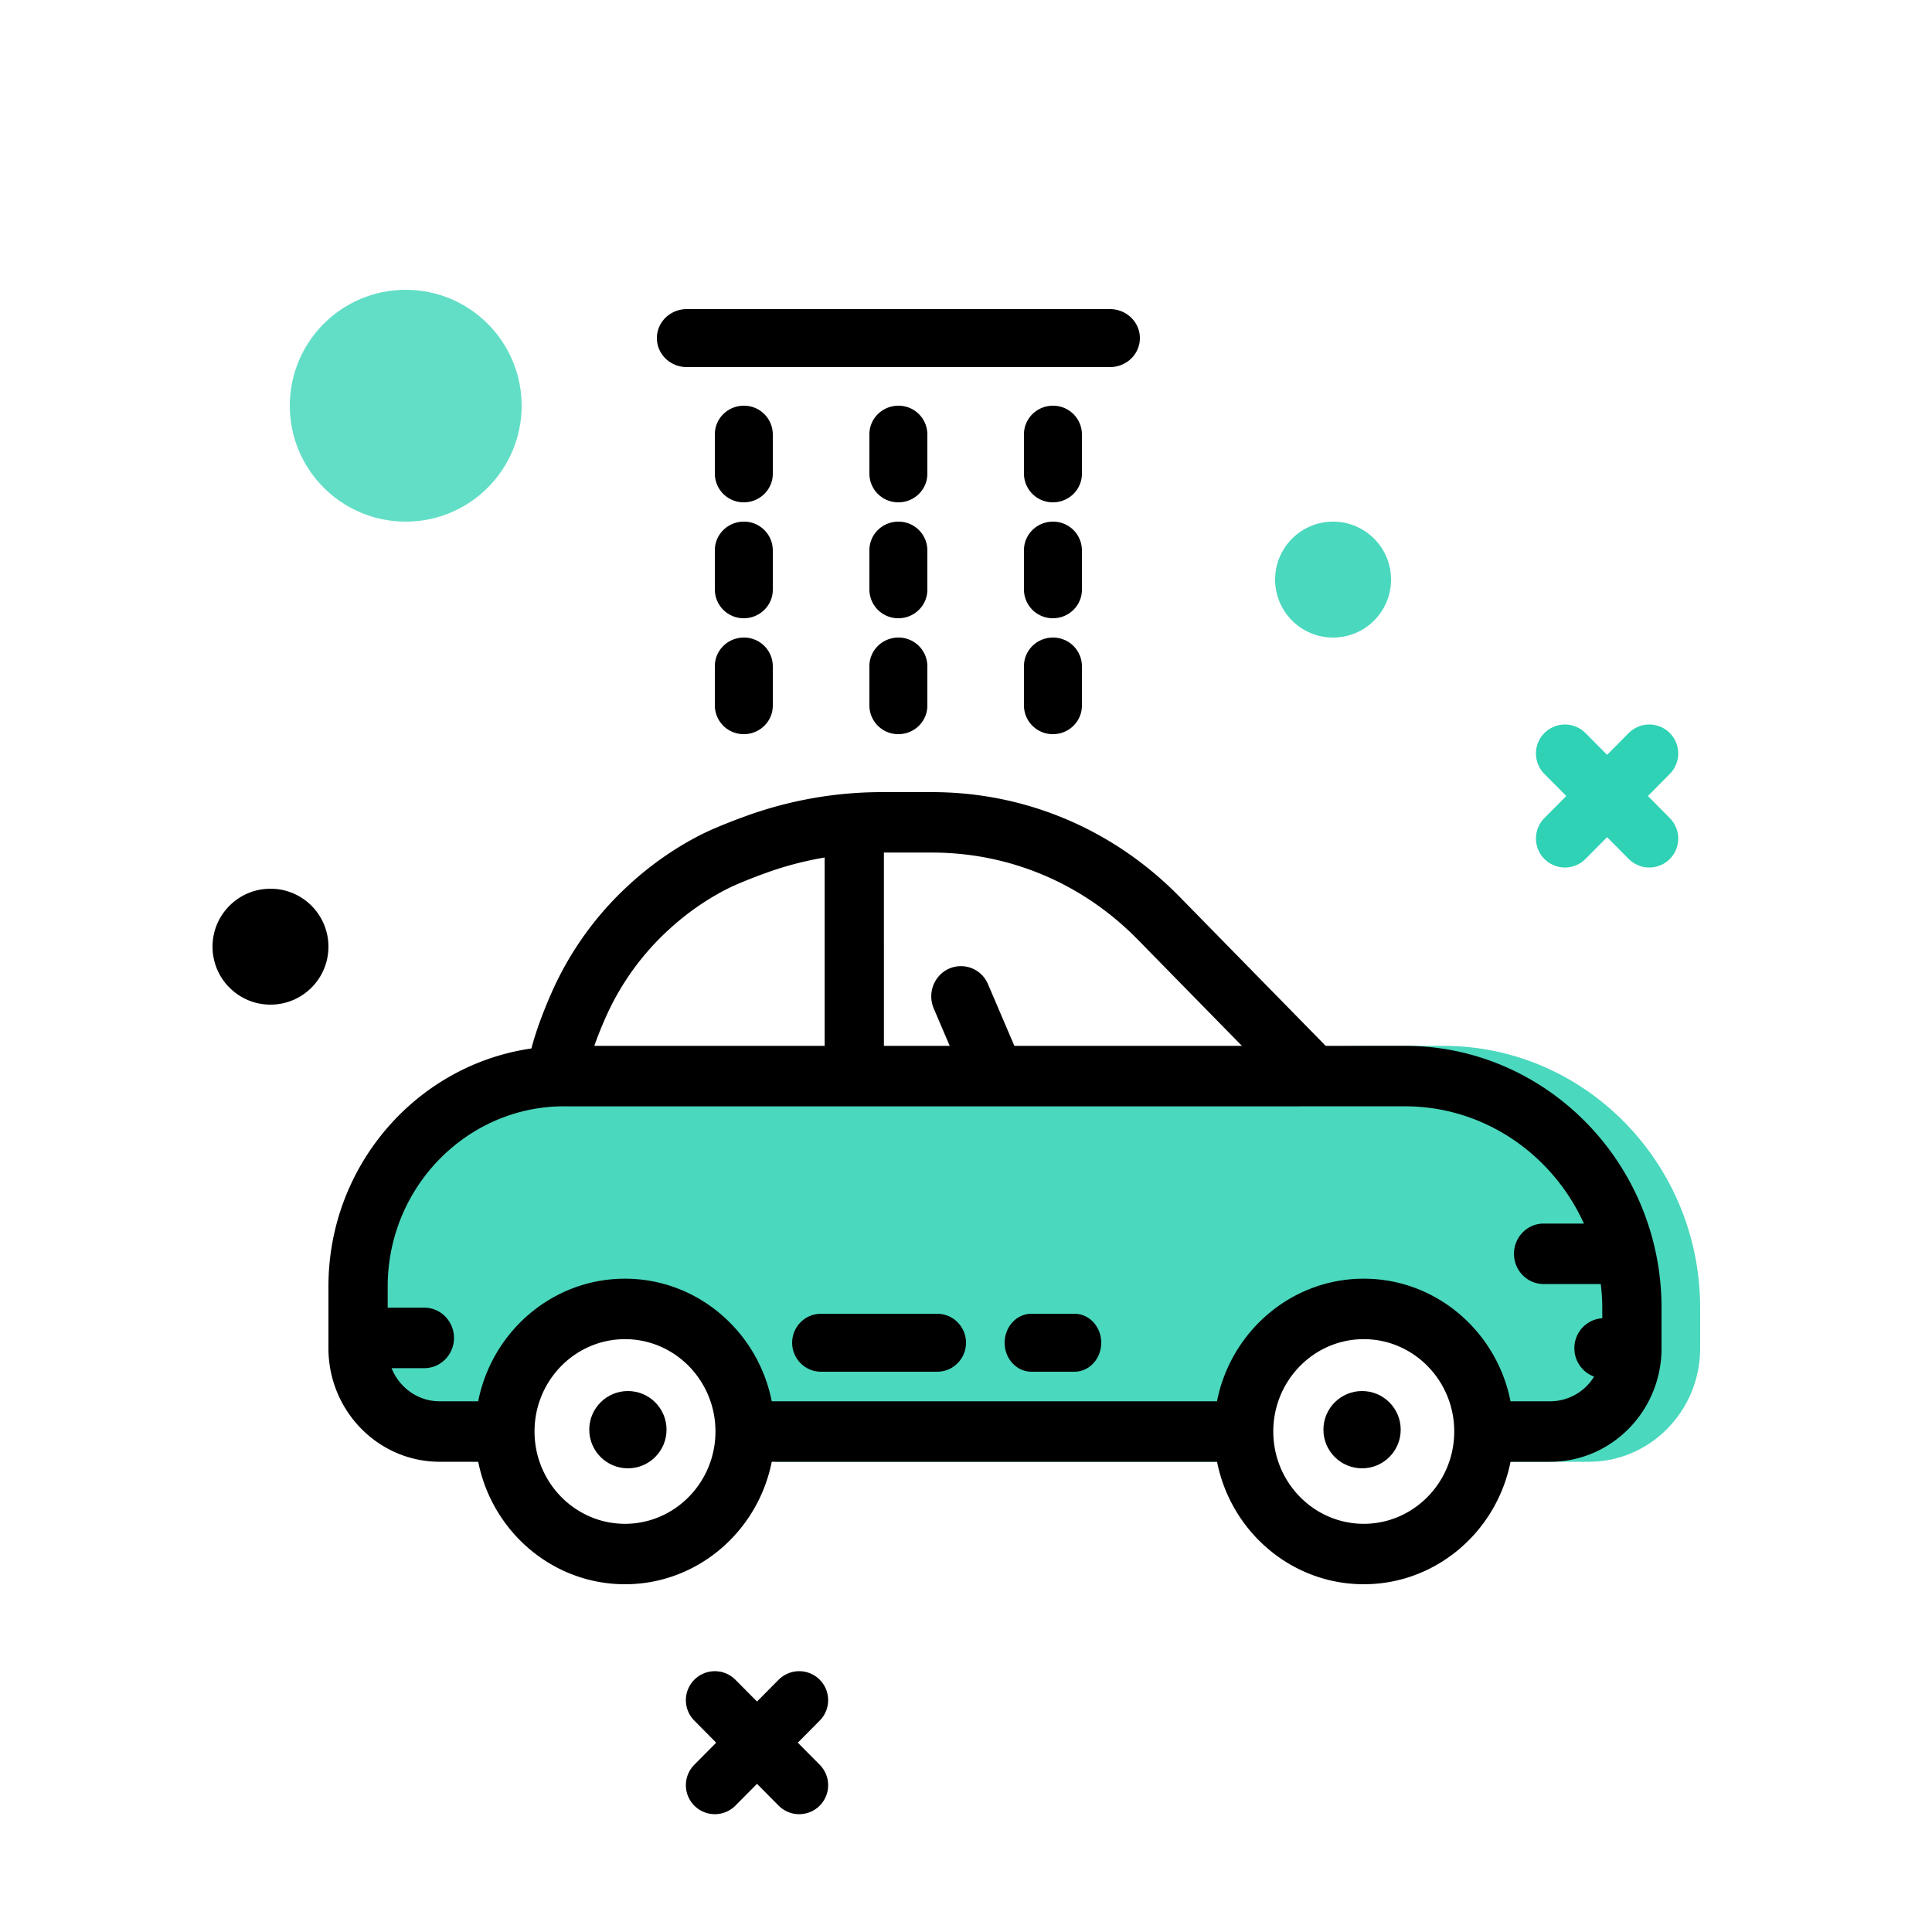 <svg xmlns="http://www.w3.org/2000/svg" width="100" height="100" viewBox="0 0 100 100">
    <g fill="none" fill-rule="evenodd" transform="translate(11 15)">
        <circle cx="10" cy="6" r="6" fill="#62DEC7"/>
        <g stroke="#000" stroke-linecap="round" stroke-linejoin="round" stroke-width="3">
            <path d="M26 73l4.365 4.402M30.365 73L26 77.402"/>
        </g>
        <g stroke="#2FD2B4" stroke-linecap="round" stroke-linejoin="round" stroke-width="3">
            <path d="M70 24l4.365 4.402M74.365 24L70 28.402"/>
        </g>
        <circle cx="3" cy="34" r="3" fill="#000"/>
        <path fill="#4AD8BE" d="M63.714 39.133h-4.097c-23.183.578-36.887.623-41.112.136C12.582 40.119 8 45.32 8 51.586v3.2c0 3.24 2.583 5.875 5.758 5.875 5.88-9.715 11.011-9.715 15.393 0h24.842c.152-5.874 6.915-12.666 12.787 0h4.462c3.174 0 5.757-2.636 5.758-5.874v-2.09c0-7.48-5.96-13.564-13.286-13.564z"/>
        <g fill="#000" fill-rule="nonzero" transform="translate(6 1)">
            <path d="M42 1.5c0-.828-.692-1.5-1.544-1.5H18.544C17.692 0 17 .672 17 1.5S17.692 3 18.544 3h21.911C41.308 3 42 2.329 42 1.5zM23 6.479A1.49 1.49 0 0 0 21.5 5c-.828 0-1.5.662-1.5 1.479V8.52A1.49 1.49 0 0 0 21.5 10c.828 0 1.5-.662 1.5-1.479V6.48zM39 6.479A1.49 1.49 0 0 0 37.5 5c-.828 0-1.5.662-1.5 1.479V8.52A1.49 1.49 0 0 0 37.5 10c.828 0 1.5-.662 1.5-1.479V6.48zM31 6.479A1.49 1.49 0 0 0 29.5 5c-.828 0-1.5.662-1.5 1.479V8.52A1.49 1.49 0 0 0 29.5 10c.828 0 1.5-.662 1.5-1.479V6.48zM23 12.479A1.49 1.49 0 0 0 21.5 11c-.828 0-1.5.662-1.5 1.479v2.042A1.49 1.49 0 0 0 21.5 16c.828 0 1.5-.662 1.5-1.479V12.48zM39 12.479A1.49 1.49 0 0 0 37.5 11c-.828 0-1.5.662-1.5 1.479v2.042A1.49 1.49 0 0 0 37.5 16c.828 0 1.5-.662 1.5-1.479V12.48zM31 12.479A1.49 1.49 0 0 0 29.5 11c-.828 0-1.5.662-1.5 1.479v2.042A1.49 1.49 0 0 0 29.5 16c.828 0 1.5-.662 1.5-1.479V12.48zM21.5 17c-.828 0-1.5.662-1.5 1.479v2.042A1.49 1.49 0 0 0 21.5 22c.828 0 1.5-.662 1.5-1.479V18.48A1.49 1.49 0 0 0 21.5 17zM37.5 17c-.828 0-1.5.662-1.5 1.479v2.042A1.49 1.49 0 0 0 37.5 22c.828 0 1.5-.662 1.5-1.479V18.48A1.49 1.49 0 0 0 37.5 17zM29.5 17c-.828 0-1.5.662-1.5 1.479v2.042A1.49 1.49 0 0 0 29.5 22c.828 0 1.5-.662 1.5-1.479V18.48A1.49 1.49 0 0 0 29.5 17zM55.714 38.133h-4.097l-7.563-7.717C40.63 26.924 36.08 25 31.24 25h-2.56a20.64 20.64 0 0 0-7.065 1.237c-1.044.38-1.866.723-2.44 1.02a16.645 16.645 0 0 0-3.593 2.52 16.698 16.698 0 0 0-4.024 5.586c-.475 1.075-.827 2.048-1.053 2.906C4.582 39.119 0 44.32 0 50.586v3.2c0 3.24 2.583 5.875 5.758 5.875h1.995C8.468 63.272 11.601 66 15.35 66c3.747 0 6.88-2.728 7.595-6.34h23.049c.714 3.612 3.848 6.34 7.595 6.34 3.748 0 6.881-2.728 7.596-6.34h2.058c3.174 0 5.757-2.635 5.758-5.873v-2.09c0-7.48-5.96-13.564-13.286-13.564zm-13.828-5.505l5.395 5.505H35.503l-1.362-3.187a1.52 1.52 0 0 0-2.019-.808c-.776.345-1.13 1.267-.792 2.06l.827 1.935h-3.406V28.129h2.49c4.02 0 7.801 1.597 10.645 4.499zm-27.53 4.018a13.601 13.601 0 0 1 3.278-4.543 13.555 13.555 0 0 1 2.929-2.056c.452-.234 1.171-.533 2.08-.863.989-.359 2.006-.624 3.041-.8v9.749H13.762c.16-.46.36-.959.593-1.487zm.994 26.226c-2.583 0-4.683-2.144-4.683-4.78 0-2.634 2.1-4.777 4.683-4.777 2.582 0 4.682 2.143 4.682 4.778s-2.1 4.779-4.682 4.779zm38.238 0c-2.582 0-4.683-2.144-4.683-4.78 0-2.634 2.101-4.777 4.683-4.777s4.683 2.143 4.683 4.778-2.1 4.779-4.683 4.779zm9.655-6.34h-2.058c-.712-3.615-3.847-6.347-7.597-6.347-3.75 0-6.884 2.732-7.597 6.346H22.945c-.712-3.614-3.847-6.346-7.597-6.346-3.75 0-6.885 2.732-7.597 6.346H5.758c-1.127 0-2.091-.711-2.491-1.716h1.697c.847 0 1.534-.7 1.534-1.564 0-.864-.687-1.565-1.534-1.565H3.067v-1.1c0-5.117 4.076-9.295 9.085-9.324l.017.002H50.311l.026-.002h5.377c4.108 0 7.649 2.493 9.27 6.07h-2.087c-.846 0-1.533.701-1.533 1.565 0 .863.687 1.564 1.533 1.564h2.959c.047.406.078.817.078 1.236v.534a1.547 1.547 0 0 0-1.444 1.555c0 .679.427 1.251 1.02 1.467a2.674 2.674 0 0 1-2.267 1.278z"/>
            <path d="M31.511 52H25.49c-.822 0-1.489.672-1.489 1.5s.667 1.5 1.489 1.5h6.022c.822 0 1.489-.672 1.489-1.5s-.667-1.5-1.489-1.5zM38.618 52h-2.236c-.763 0-1.382.672-1.382 1.5s.619 1.5 1.382 1.5h2.236c.763 0 1.382-.672 1.382-1.5s-.618-1.5-1.382-1.5z"/>
            <circle cx="15.5" cy="58" r="2"/>
            <circle cx="53.5" cy="58" r="2"/>
        </g>
        <circle cx="58" cy="15" r="3" fill="#4AD8BE"/>
    </g>
</svg>
